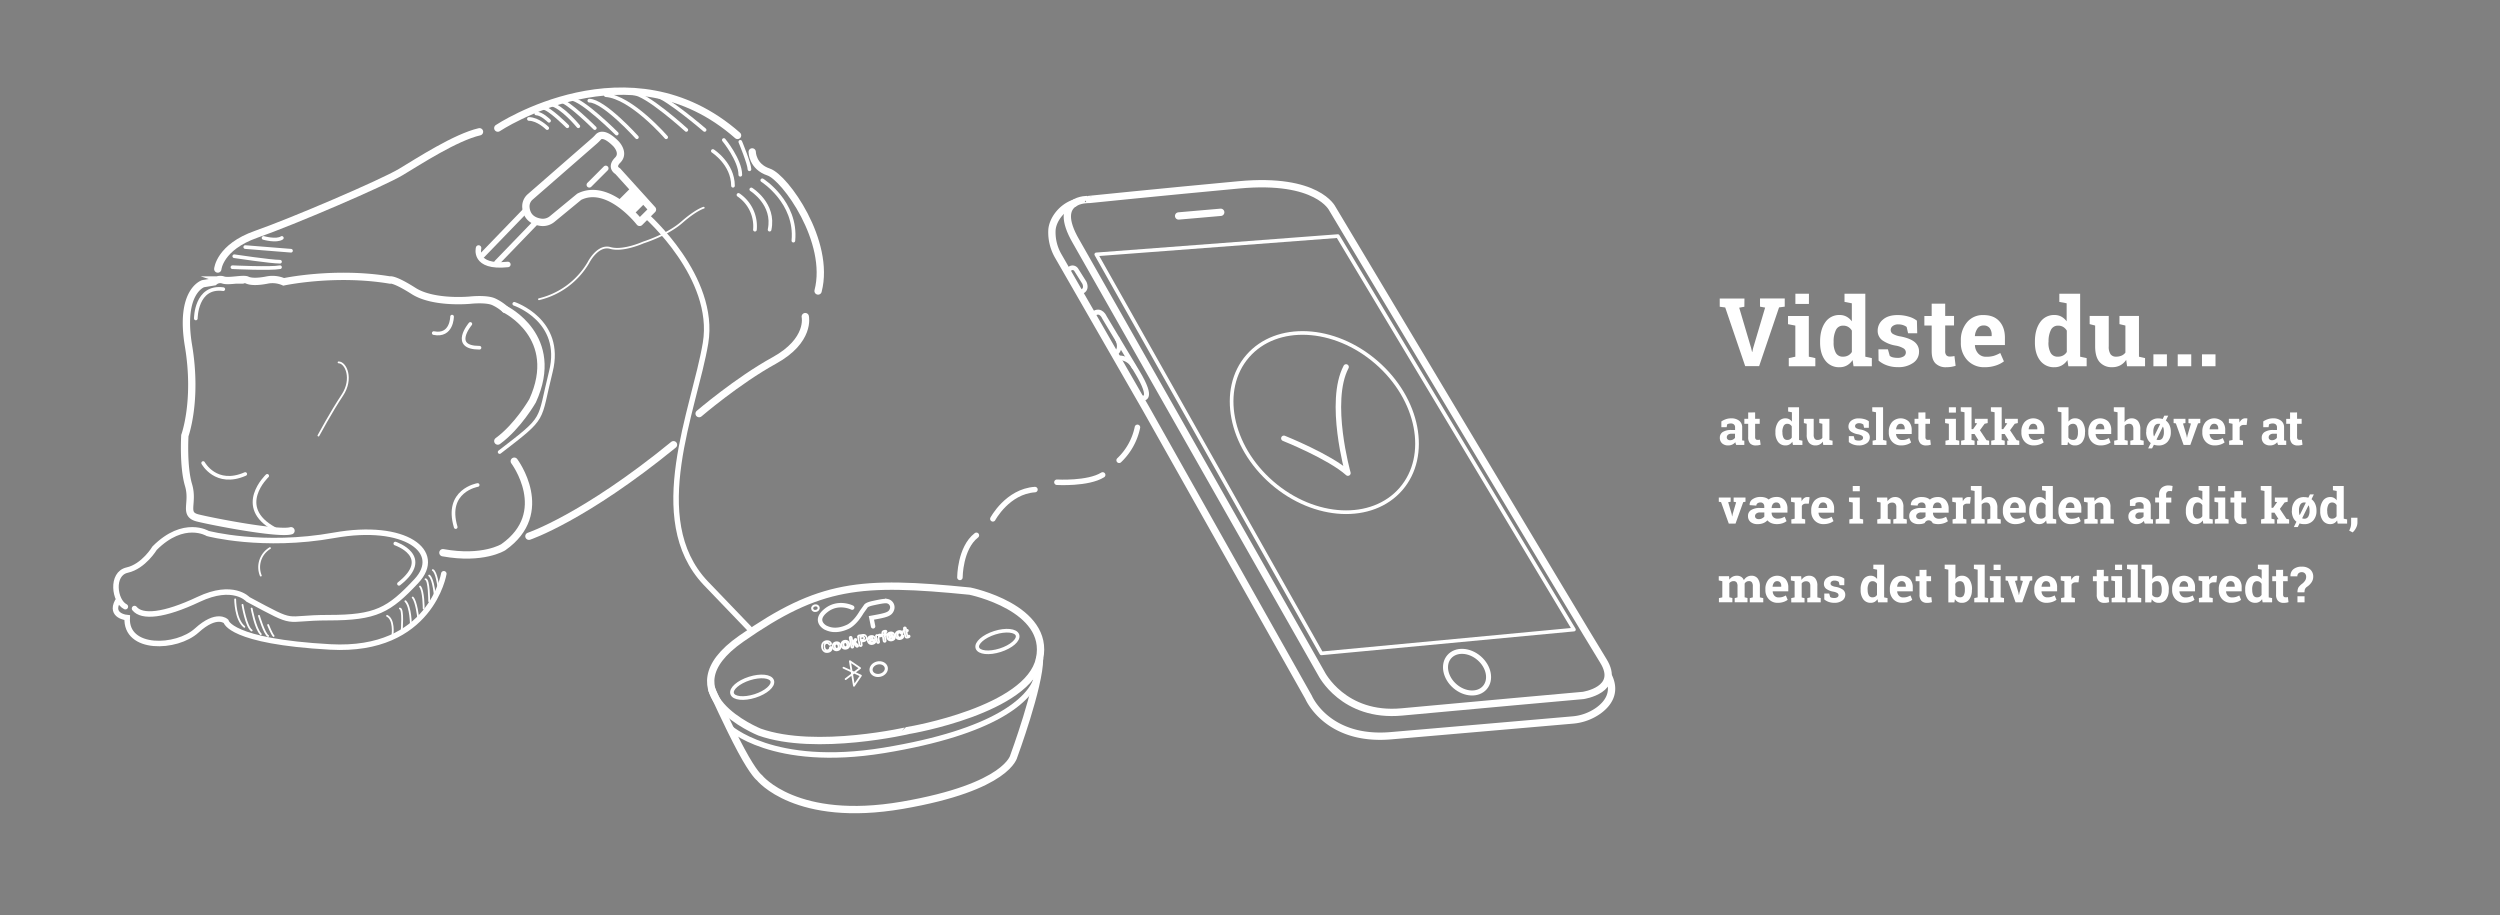 <svg xmlns="http://www.w3.org/2000/svg" viewBox="0 0 1366 500">
  <rect x="0" y="0" width="1366" height="500" fill="#808080" stroke="none"/>
  <title>inforgrafik</title>
  <g id="steg">
    <path d="M276,169a24.75,24.75,0,0,0-6-4c-4-2-13-1-13-1s-20,2-31-5-13-6-13-6c-30-5-58,1-58,1a15.22,15.22,0,0,0-9-1c-5,1-9,1-11,0s-10,1-13,0a5,5,0,0,0-5,1l-6,1s-13,4-8,34-2,49-2,49-1,17,2,27-3,16,5,18,44,9,51,7" fill="none" stroke="#fff" stroke-linecap="round" stroke-miterlimit="10" stroke-width="4"/>
    <path d="M276,169s31,15,15,50c0,0-8,14-19,22" fill="none" stroke="#fff" stroke-linecap="round" stroke-miterlimit="10" stroke-width="4"/>
    <path d="M281,252s21,28-6,47c0,0-11,7-33,3" fill="none" stroke="#fff" stroke-linecap="round" stroke-miterlimit="10" stroke-width="4"/>
    <path d="M119,147s1-12,21-19,69-28,79-34,30-19,43-22" fill="none" stroke="#fff" stroke-linecap="round" stroke-miterlimit="10" stroke-width="4"/>
    <path d="M272,70s72-48,131,4" fill="none" stroke="#fff" stroke-linecap="round" stroke-miterlimit="10" stroke-width="4"/>
    <path d="M411,83s0,8,9,11,34,38,27,65" fill="none" stroke="#fff" stroke-linecap="round" stroke-miterlimit="10" stroke-width="4"/>
    <path d="M289,293s30-10,79-50" fill="none" stroke="#fff" stroke-linecap="round" stroke-miterlimit="10" stroke-width="4"/>
    <path d="M440,173s3,13-17,24-41,29-41,29" fill="none" stroke="#fff" stroke-linecap="round" stroke-miterlimit="10" stroke-width="4"/>
    <path d="M281,166s27,9,20,37-2,24-28,44" fill="none" stroke="#fff" stroke-linecap="round" stroke-miterlimit="10" stroke-width="2"/>
    <path d="M257,177s-11,13,5,13" fill="none" stroke="#fff" stroke-linecap="round" stroke-miterlimit="10" stroke-width="2"/>
    <path d="M247,173s0,11-10,9" fill="none" stroke="#fff" stroke-linecap="round" stroke-miterlimit="10" stroke-width="2"/>
    <path d="M107,174s0-18,15-16" fill="none" stroke="#fff" stroke-linecap="round" stroke-miterlimit="10" stroke-width="2"/>
    <path d="M146,260s-18,17,4,29" fill="none" stroke="#fff" stroke-linecap="round" stroke-miterlimit="10" stroke-width="2"/>
    <path d="M111,253s7,13,23,6" fill="none" stroke="#fff" stroke-linecap="round" stroke-miterlimit="10" stroke-width="2"/>
    <path d="M261,265s-18,3-12,23" fill="none" stroke="#fff" stroke-linecap="round" stroke-miterlimit="10" stroke-width="2"/>
    <path d="M127,146s21,1,26,0" fill="none" stroke="#fff" stroke-linecap="round" stroke-miterlimit="10" stroke-width="2"/>
    <path d="M128,140s20,3,25,3" fill="none" stroke="#fff" stroke-linecap="round" stroke-miterlimit="10" stroke-width="2"/>
    <line x1="134" y1="135" x2="159" y2="137" fill="none" stroke="#fff" stroke-linecap="round" stroke-miterlimit="10" stroke-width="2"/>
    <path d="M144,130s7,2,10,0" fill="none" stroke="#fff" stroke-linecap="round" stroke-miterlimit="10" stroke-width="2"/>
    <path d="M73.5,332.5c4,5,16,4,35-5s27,0,27,0c28,15,18,10,44,10s33-4,48-20-6-32-45-25-69-1-69-1-13-8-29,8c0,0-6,10-15,12s-7,17-1,20" fill="none" stroke="#fff" stroke-linecap="round" stroke-miterlimit="10" stroke-width="3"/>
    <path d="M242.5,313.5s-7,43-62,40-57-14-57-14-5-5-16,5-39,11-38-7c0,0-9.61-.83-5.3-8.91" fill="none" stroke="#fff" stroke-linecap="round" stroke-miterlimit="10" stroke-width="3"/>
    <path d="M128.5,327.5s0,11,5,15" fill="none" stroke="#fff" stroke-linecap="round" stroke-miterlimit="10"/>
    <path d="M132.5,330.5s2,12,5,14" fill="none" stroke="#fff" stroke-linecap="round" stroke-miterlimit="10"/>
    <path d="M137.5,332.5s2,11,5,14" fill="none" stroke="#fff" stroke-linecap="round" stroke-miterlimit="10"/>
    <path d="M141.5,336.5s3,10,5,11" fill="none" stroke="#fff" stroke-linecap="round" stroke-miterlimit="10"/>
    <path d="M146.5,341.5s2,5,3,6" fill="none" stroke="#fff" stroke-linecap="round" stroke-miterlimit="10"/>
    <path d="M214.5,346.5s1-8-3-10" fill="none" stroke="#fff" stroke-linecap="round" stroke-miterlimit="10"/>
    <path d="M219.5,344.5s1-12-1-12" fill="none" stroke="#fff" stroke-linecap="round" stroke-miterlimit="10"/>
    <path d="M224.5,341.5s0-10-3-13" fill="none" stroke="#fff" stroke-linecap="round" stroke-miterlimit="10"/>
    <path d="M228.5,337.5s-1-9-3-11" fill="none" stroke="#fff" stroke-linecap="round" stroke-miterlimit="10"/>
    <path d="M231.5,332.5s0-10-2-12" fill="none" stroke="#fff" stroke-linecap="round" stroke-miterlimit="10"/>
    <path d="M234.5,328.5s0-12-2-12" fill="none" stroke="#fff" stroke-linecap="round" stroke-miterlimit="10"/>
    <path d="M237.5,324.5c-1-9-3-10-3-10" fill="none" stroke="#fff" stroke-linecap="round" stroke-miterlimit="10"/>
    <path d="M239.5,320.5s-1-8-3-9" fill="none" stroke="#fff" stroke-linecap="round" stroke-miterlimit="10"/>
    <path d="M142.5,314.5a12.16,12.16,0,0,1,5-15" fill="none" stroke="#fff" stroke-linecap="round" stroke-miterlimit="10"/>
    <path d="M294.5,163.5a42.8,42.8,0,0,0,27-20s5-10,12-8,18-3,18-3,13-4,21-11,12-8,12-8" fill="none" stroke="#fff" stroke-linecap="round" stroke-miterlimit="10"/>
    <path d="M389.5,82.5s11,7,11,19" fill="none" stroke="#fff" stroke-linecap="round" stroke-miterlimit="10" stroke-width="2"/>
    <path d="M395.5,76.5s9,11,9,19" fill="none" stroke="#fff" stroke-linecap="round" stroke-miterlimit="10" stroke-width="2"/>
    <path d="M404.5,77.5s5,12,5,15" fill="none" stroke="#fff" stroke-linecap="round" stroke-miterlimit="10" stroke-width="2"/>
    <path d="M403.5,106.5a20.71,20.71,0,0,1,9,19" fill="none" stroke="#fff" stroke-linecap="round" stroke-miterlimit="10" stroke-width="2"/>
    <path d="M410.5,103.5s13,8,10,22" fill="none" stroke="#fff" stroke-linecap="round" stroke-miterlimit="10" stroke-width="2"/>
    <path d="M416.5,98.5s19,12,17,33" fill="none" stroke="#fff" stroke-linecap="round" stroke-miterlimit="10" stroke-width="2"/>
    <path d="M299,70s-5-5-10-5" fill="none" stroke="#fff" stroke-linecap="round" stroke-miterlimit="10" stroke-width="2"/>
    <path d="M300,66s-4-4-7-4" fill="none" stroke="#fff" stroke-linecap="round" stroke-miterlimit="10" stroke-width="2"/>
    <path d="M310,69s-10-10-13-10" fill="none" stroke="#fff" stroke-linecap="round" stroke-miterlimit="10" stroke-width="2"/>
    <path d="M316,69s-9-11-15-12" fill="none" stroke="#fff" stroke-linecap="round" stroke-miterlimit="10" stroke-width="2"/>
    <path d="M325,70s-15-15-19-15" fill="none" stroke="#fff" stroke-linecap="round" stroke-miterlimit="10" stroke-width="2"/>
    <path d="M337,73s-19-19-25-19" fill="none" stroke="#fff" stroke-linecap="round" stroke-miterlimit="10" stroke-width="2"/>
    <path d="M348,75s-18-20-26-20" fill="none" stroke="#fff" stroke-linecap="round" stroke-miterlimit="10" stroke-width="2"/>
    <path d="M364,75s-19-22-33-23" fill="none" stroke="#fff" stroke-linecap="round" stroke-miterlimit="10" stroke-width="2"/>
    <path d="M375,71s-22-20-29-20" fill="none" stroke="#fff" stroke-linecap="round" stroke-miterlimit="10" stroke-width="2"/>
    <path d="M385,71s-21-18-27-19" fill="none" stroke="#fff" stroke-linecap="round" stroke-miterlimit="10" stroke-width="2"/>
    <path d="M216,297s21,7,2,22" fill="none" stroke="#fff" stroke-linecap="round" stroke-miterlimit="10" stroke-width="2"/>
    <path d="M174,238s7-13,13-22,2-18-2-18" fill="none" stroke="#fff" stroke-linecap="round" stroke-miterlimit="10"/>
  </g>
  <g id="cp">
    <path d="M289.7,107.58l35.37-30.84a22.37,22.37,0,0,0,1.87-1.9c.94-1,3.56-2.34,9.56,3.66,0,0,5,5,1,9s0,6,0,6l19,21-7,7s-17-22-33-14l-14.77,12.16a8,8,0,0,1-6.11,1.8c-3.37-.45-7.78-2.2-8.27-8.23A6.83,6.83,0,0,1,289.7,107.58Z" fill="none" stroke="#fff" stroke-linecap="round" stroke-linejoin="round" stroke-width="4"/>
    <line x1="322" y1="101" x2="331" y2="92" fill="none" stroke="#fff" stroke-linecap="round" stroke-linejoin="round" stroke-width="3"/>
    <line x1="287.11" y1="115.06" x2="263.5" y2="139.5" fill="none" stroke="#fff" stroke-linecap="round" stroke-linejoin="round" stroke-width="3"/>
    <line x1="292.73" y1="121.52" x2="271.5" y2="143.5" fill="none" stroke="#fff" stroke-linecap="round" stroke-linejoin="round" stroke-width="3"/>
    <path d="M261.5,135.5s-3,11,16,9" fill="none" stroke="#fff" stroke-linecap="round" stroke-linejoin="round" stroke-width="3"/>
    <polygon points="338.94 110.48 346.22 103.2 352.05 109.23 344.98 116.31 338.94 110.48" fill="#fff" stroke="#fff" stroke-linecap="round" stroke-linejoin="round" stroke-width="3"/>
    <path d="M353.19,117.92S391.5,151.5,385.5,187.5s-33,96,0,131l24,25" fill="none" stroke="#fff" stroke-linecap="round" stroke-linejoin="round" stroke-width="3"/>
    <path d="M415,400s-52.65-21.24-10-51c43-30,65-32,125-26,0,0,44,9,38,37s-71,39-71,39S446,411,415,400Z" fill="none" stroke="#fff" stroke-linecap="round" stroke-miterlimit="10" stroke-width="4"/>
    <path d="M568,360c0,15-14,53-14,53s-3,17-61,27-78-15-78-15-3-2-10-15-16-33-16-33" fill="none" stroke="#fff" stroke-linecap="round" stroke-miterlimit="10" stroke-width="4"/>
    <path d="M398.13,397.12S422,420,483,410s79.76-27.89,83.5-39.5" fill="none" stroke="#fff" stroke-linecap="round" stroke-miterlimit="10" stroke-width="3"/>
    <ellipse cx="411" cy="375.5" rx="11.5" ry="5" transform="translate(-94.59 142.48) rotate(-17.67)" fill="none" stroke="#fff" stroke-linecap="round" stroke-miterlimit="10" stroke-width="2"/>
    <ellipse cx="545" cy="350.5" rx="11.5" ry="5" transform="translate(-80.68 181.98) rotate(-17.67)" fill="none" stroke="#fff" stroke-linecap="round" stroke-miterlimit="10" stroke-width="2"/>
    <ellipse cx="480.11" cy="365.62" rx="4.22" ry="3.43" transform="translate(-70.19 117.94) rotate(-13.06)" fill="none" stroke="#fff" stroke-linecap="round" stroke-miterlimit="10" stroke-width="1.7"/>
    <polyline points="462.06 371.06 469.93 365.07 464.39 361.29 466.61 374.71 470.39 369.17 460.88 364.85" fill="none" stroke="#fff" stroke-linecap="round" stroke-linejoin="round"/>
    <g>
      <path d="M465.63,332s-7.6-3.88-14.39,1.63-.64,9.16.08,9.41,4.83,2.72,11.87-.54c0,0,3.72-1.46,7.57-8l.1-.15,2.25-3.15s.29-.86,3.88-1.64,6.63-1.4,7.88-1.07a3.42,3.42,0,0,1,2.42,4.7c-1,2.55-3.28,3-11.16,4.42l.93,4.61" fill="none" stroke="#fff" stroke-linecap="round" stroke-miterlimit="10" stroke-width="2.43"/>
      <ellipse cx="445.56" cy="332.28" rx="1.77" ry="1.52" transform="translate(-56.69 94.21) rotate(-11.35)" fill="none" stroke="#fff" stroke-linecap="round" stroke-miterlimit="10" stroke-width="1.13"/>
    </g>
    <g>
      <path d="M454.41,353.89a1.61,1.61,0,0,1,0,.61,2.2,2.2,0,0,1-.31.69,2.11,2.11,0,0,1-.64.62,2.57,2.57,0,0,1-1,.37,2.94,2.94,0,0,1-.82.06,2.11,2.11,0,0,1-1.34-.52,2.42,2.42,0,0,1-.49-.52,2.64,2.64,0,0,1-.36-.66,3.72,3.72,0,0,1-.22-.78,3.52,3.52,0,0,1,0-1.25,2.67,2.67,0,0,1,.4-1,2.52,2.52,0,0,1,.76-.73,2.94,2.94,0,0,1,2.29-.34,2.32,2.32,0,0,1,.94.53,1.34,1.34,0,0,1,.42.71.49.49,0,0,1-.08.37.41.41,0,0,1-.3.21.48.48,0,0,1-.35,0,1.35,1.35,0,0,1-.31-.32,1.73,1.73,0,0,0-.64-.53,1.33,1.33,0,0,0-.78-.08,1.36,1.36,0,0,0-1,.74,2.4,2.4,0,0,0-.15,1.59,3,3,0,0,0,.38,1.06,1.41,1.41,0,0,0,.64.56,1.44,1.44,0,0,0,.83.08,1.37,1.37,0,0,0,1.17-1.21,1.64,1.64,0,0,1,.12-.39.41.41,0,0,1,.32-.2.47.47,0,0,1,.38.08A.48.48,0,0,1,454.41,353.89Z" stroke="#fff"/>
      <path d="M459.24,352.77a2.43,2.43,0,0,1,0,.89,1.91,1.91,0,0,1-.3.75,1.94,1.94,0,0,1-.58.56,2.39,2.39,0,0,1-.84.3,2.22,2.22,0,0,1-.89,0,1.78,1.78,0,0,1-.73-.32,2.11,2.11,0,0,1-.55-.6,2.61,2.61,0,0,1-.3-.84,2.73,2.73,0,0,1,0-.9,2.07,2.07,0,0,1,.3-.75,2,2,0,0,1,.59-.55,2.42,2.42,0,0,1,.83-.31,2.66,2.66,0,0,1,.89,0,2,2,0,0,1,.74.32,2,2,0,0,1,.55.61A2.38,2.38,0,0,1,459.24,352.77Zm-1.05.18a1.67,1.67,0,0,0-.46-.95.93.93,0,0,0-.82-.22,1,1,0,0,0-.52.26,1,1,0,0,0-.27.53,1.89,1.89,0,0,0,0,.75,1.93,1.93,0,0,0,.25.7,1.07,1.07,0,0,0,.44.41,1,1,0,0,0,.58.06.93.93,0,0,0,.7-.49A1.62,1.62,0,0,0,458.19,353Z" stroke="#fff"/>
      <path d="M464,351.92a2.43,2.43,0,0,1,0,.89,1.91,1.91,0,0,1-.3.75,1.86,1.86,0,0,1-.59.56,2.27,2.27,0,0,1-.83.3,2.22,2.22,0,0,1-.89,0,1.82,1.82,0,0,1-.74-.32,1.94,1.94,0,0,1-.54-.6,2.61,2.61,0,0,1-.3-.84,2.48,2.48,0,0,1,0-.9,1.88,1.88,0,0,1,.88-1.3,2.58,2.58,0,0,1,1.73-.3,1.81,1.81,0,0,1,1.28.92A2.21,2.21,0,0,1,464,351.92Zm-1.05.18a1.61,1.61,0,0,0-.46-.94,1,1,0,0,0-1.34,0,1,1,0,0,0-.28.53,2.11,2.11,0,0,0,0,.75,1.76,1.76,0,0,0,.25.7,1.07,1.07,0,0,0,.44.41,1,1,0,0,0,.58.06.91.91,0,0,0,.69-.49A1.61,1.61,0,0,0,463,352.1Z" stroke="#fff"/>
      <path d="M467.74,353l-1.2-1.36-.47.64.15.83a.67.67,0,0,1-.08.5.53.53,0,0,1-.34.23.49.49,0,0,1-.41-.1.74.74,0,0,1-.22-.45l-.8-4.47a.91.91,0,0,1,0-.56.45.45,0,0,1,.35-.25.48.48,0,0,1,.41.09.7.7,0,0,1,.23.47l.46,2.54,1-1.45a2.61,2.61,0,0,1,.28-.37.44.44,0,0,1,.26-.14.47.47,0,0,1,.35.07.42.42,0,0,1,.19.29c0,.15-.08.39-.32.69l-.47.61,1.38,1.5a3.31,3.31,0,0,1,.23.26.48.48,0,0,1,.08.18.56.56,0,0,1-.06.41.46.46,0,0,1-.34.21.36.36,0,0,1-.31-.05A1.79,1.79,0,0,1,467.74,353Z" stroke="#fff"/>
      <path d="M471.58,350.4l-1.05.19.28,1.59a.75.75,0,0,1-.06.55.55.55,0,0,1-.38.25.55.55,0,0,1-.45-.1.79.79,0,0,1-.25-.48l-.77-4.35a.69.69,0,0,1,.08-.57.8.8,0,0,1,.52-.26L471,347a4,4,0,0,1,1-.08,1.43,1.43,0,0,1,.65.21,1.38,1.38,0,0,1,.48.48,2,2,0,0,1,.27.71,1.65,1.65,0,0,1-.3,1.4A2.41,2.41,0,0,1,471.58,350.4Zm-.74-2.53-.77.13.31,1.73.77-.14a2.25,2.25,0,0,0,.65-.21.71.71,0,0,0,.37-.35,1,1,0,0,0-.28-1.09A1.45,1.45,0,0,0,470.84,347.87Z" stroke="#fff"/>
      <path d="M477.27,349.81l-2,.37a1.35,1.35,0,0,0,.26.61,1,1,0,0,0,.44.34,1.09,1.09,0,0,0,.54.05,1.69,1.69,0,0,0,.34-.11,1.2,1.2,0,0,0,.27-.19,1.88,1.88,0,0,0,.24-.25l.26-.35a.36.36,0,0,1,.22-.11.38.38,0,0,1,.28,0,.31.31,0,0,1,.14.23.69.69,0,0,1,0,.36,1.24,1.24,0,0,1-.27.42,1.91,1.91,0,0,1-.51.39,2.68,2.68,0,0,1-.77.26,2.11,2.11,0,0,1-1.67-.3,2.22,2.22,0,0,1-.84-1.46,2.68,2.68,0,0,1,0-.89,2.1,2.1,0,0,1,.28-.76,1.91,1.91,0,0,1,.58-.55,2.22,2.22,0,0,1,.83-.3,2,2,0,0,1,1.11.07,1.76,1.76,0,0,1,.78.55,1.81,1.81,0,0,1,.36.8c.05.26,0,.45-.13.55A1.39,1.39,0,0,1,477.27,349.81Zm-2.16-.23,1.91-.34a1.31,1.31,0,0,0-.44-.75.87.87,0,0,0-.71-.15.89.89,0,0,0-.6.39A1.37,1.37,0,0,0,475.11,349.58Z" stroke="#fff"/>
      <path d="M480.13,349.68l.16.87a.74.74,0,0,1-.07.51.54.54,0,0,1-.35.23.51.51,0,0,1-.4-.1.65.65,0,0,1-.23-.45l-.53-2.92c-.08-.47.05-.74.39-.8a.41.41,0,0,1,.4.1.9.9,0,0,1,.22.46,2,2,0,0,1,.3-.55.78.78,0,0,1,.5-.26,1.29,1.29,0,0,1,.67.05.49.49,0,0,1,.39.38.41.41,0,0,1-.08.34.42.42,0,0,1-.26.18l-.29,0a1.15,1.15,0,0,0-.41,0,.57.57,0,0,0-.35.19.77.77,0,0,0-.16.4,2.28,2.28,0,0,0,0,.59C480,349.09,480.07,349.36,480.13,349.68Z" stroke="#fff"/>
      <path d="M482,346.6l.25,0-.06-.32a2,2,0,0,1,0-.8.76.76,0,0,1,.34-.5,2,2,0,0,1,.8-.28c.61-.11.94,0,1,.29a.35.35,0,0,1-.06.26.33.33,0,0,1-.2.15h-.22l-.26,0q-.29.06-.33.24a1,1,0,0,0,0,.49l0,.25.25-.05c.4-.07.63,0,.67.26s0,.29-.1.35a1,1,0,0,1-.43.15l-.26.05.5,2.78a.72.72,0,0,1-.07.5.52.52,0,0,1-.75.13.65.65,0,0,1-.23-.45l-.5-2.78-.29.06a.58.58,0,0,1-.38-.05.35.35,0,0,1-.17-.25C481.47,346.82,481.62,346.66,482,346.6Z" stroke="#fff"/>
      <path d="M487.92,347.91l-2.05.37a1.36,1.36,0,0,0,.25.6,1,1,0,0,0,.45.35,1.09,1.09,0,0,0,.54,0,1.42,1.42,0,0,0,.33-.11,1.26,1.26,0,0,0,.28-.19,1.34,1.34,0,0,0,.23-.25l.27-.35a.36.36,0,0,1,.22-.11.38.38,0,0,1,.28,0,.34.34,0,0,1,.14.23.71.71,0,0,1-.05.36,1.24,1.24,0,0,1-.27.42,2.14,2.14,0,0,1-.51.39,2.68,2.68,0,0,1-.77.26,2.11,2.11,0,0,1-1.67-.3,2.14,2.14,0,0,1-.84-1.46,2.68,2.68,0,0,1,0-.89,2.1,2.1,0,0,1,.28-.76,1.91,1.91,0,0,1,.58-.55,2.22,2.22,0,0,1,.83-.3,2,2,0,0,1,1.1.07,1.66,1.66,0,0,1,.78.55,1.72,1.72,0,0,1,.37.8.53.53,0,0,1-.13.55A1.44,1.44,0,0,1,487.92,347.91Zm-2.16-.23,1.9-.34a1.3,1.3,0,0,0-.43-.75.87.87,0,0,0-.71-.15.89.89,0,0,0-.6.39A1.37,1.37,0,0,0,485.76,347.68Z" stroke="#fff"/>
      <path d="M493.54,347.51a1,1,0,0,1,0,.44,1.54,1.54,0,0,1-.29.48,1.85,1.85,0,0,1-.54.44,3,3,0,0,1-.81.27,2.05,2.05,0,0,1-1.62-.3,2.12,2.12,0,0,1-.81-1.42,2.62,2.62,0,0,1,0-1.19,1.82,1.82,0,0,1,.59-.89,2.33,2.33,0,0,1,2.48-.29,1.56,1.56,0,0,1,.44.34.85.85,0,0,1,.19.38.42.42,0,0,1-.08.34.51.51,0,0,1-.32.19.3.3,0,0,1-.23,0,1,1,0,0,1-.23-.18,1.72,1.72,0,0,0-.48-.37,1,1,0,0,0-1.25.45,1.6,1.6,0,0,0-.1,1,1.8,1.8,0,0,0,.17.54,1.39,1.39,0,0,0,.28.38,1.06,1.06,0,0,0,.39.21,1.08,1.08,0,0,0,.44,0,1,1,0,0,0,.52-.24,1.4,1.4,0,0,0,.32-.52,1,1,0,0,1,.15-.31.43.43,0,0,1,.26-.15.41.41,0,0,1,.34.09A.45.45,0,0,1,493.54,347.51Z" stroke="#fff"/>
      <path d="M494,344.46l.11,0-.11-.64c0-.16-.05-.3-.06-.4a.74.74,0,0,1,0-.26.48.48,0,0,1,.15-.2.5.5,0,0,1,.63,0,.39.39,0,0,1,.18.22,1.92,1.92,0,0,1,.1.4l.13.72.39-.07a.52.52,0,0,1,.36,0,.36.36,0,0,1,.16.25.3.3,0,0,1-.11.33,1.1,1.1,0,0,1-.47.17l-.19,0,.34,1.93a2.5,2.5,0,0,0,.09.37.35.35,0,0,0,.13.2.3.3,0,0,0,.26,0l.24-.08a1.16,1.16,0,0,1,.24-.07.29.29,0,0,1,.25.06.34.34,0,0,1,.15.23.43.43,0,0,1-.21.44,2.11,2.11,0,0,1-.77.28,1.49,1.49,0,0,1-.78,0,.73.73,0,0,1-.41-.4,3,3,0,0,1-.22-.76l-.36-2-.14,0a.5.5,0,0,1-.37-.05.36.36,0,0,1-.16-.25.33.33,0,0,1,.07-.29A.51.51,0,0,1,494,344.46Z" stroke="#fff"/>
    </g>
  </g>
  <g id="telefon">
    <path d="M588,132,722,368s12,24,44,21,99-9,99-9,21-3,11-19S728,114,728,114s-8-17-51-13-82,8-82,8S574,108,588,132Z" fill="none" stroke="#fff" stroke-linecap="round" stroke-linejoin="round" stroke-width="4"/>
    <path d="M879.15,370.13c3.8,8.56-.71,14.48-5.78,18.15a28.26,28.26,0,0,1-14.21,5.14c-16.29,1.42-69.74,6.06-99.16,8.58-35,3-45-21-45-21L626,223l-47.7-83a25.86,25.86,0,0,1-3.52-14.2c.3-5.41,5-12.35,12.22-14.81" fill="none" stroke="#fff" stroke-linecap="round" stroke-linejoin="round" stroke-width="4"/>
    <line x1="644" y1="118" x2="667" y2="116" fill="none" stroke="#fff" stroke-linecap="round" stroke-linejoin="round" stroke-width="4"/>
    <ellipse cx="801.62" cy="367.34" rx="10.11" ry="12.87" transform="translate(-0.98 732.53) rotate(-49.09)" stroke-width="2.74" stroke="#fff" stroke-linecap="round" stroke-linejoin="round" fill="none"/>
    <path d="M624.5,217.5s6,1-3-14l-18-30s-2-5-6-2" fill="none" stroke="#fff" stroke-linecap="round" stroke-linejoin="round" stroke-width="2.74"/>
    <path d="M608.65,193.65s4.94-1.77,1.9-8.46" fill="none" stroke="#fff" stroke-linecap="round" stroke-linejoin="round" stroke-width="2.5"/>
    <path d="M611.5,195.5a9,9,0,0,1,8,5" fill="none" stroke="#fff" stroke-linecap="round" stroke-linejoin="round" stroke-width="2.5"/>
    <path d="M590.5,159.5c4-1,2-5,2-5l-4.4-7a2.42,2.42,0,0,0-2.42-1.17c-.93.16-1.88.85-2,3" fill="none" stroke="#fff" stroke-linecap="round" stroke-linejoin="round" stroke-width="2.5"/>
    <polygon points="599 139 731 129 860 344 722 357 599 139" fill="none" stroke="#fff" stroke-linecap="round" stroke-linejoin="round" stroke-width="2"/>
    <ellipse cx="723.64" cy="230.95" rx="43.52" ry="55.41" transform="translate(75.18 626.54) rotate(-49.09)" stroke-width="2" stroke="#fff" stroke-linecap="round" stroke-linejoin="round" fill="none"/>
    <path d="M701.5,239.5s25,10,35,19c0,0-11-39-1-58" fill="none" stroke="#fff" stroke-linecap="round" stroke-linejoin="round" stroke-width="3"/>
  </g>
  <g id="streger">
    <path d="M524.5,315.5s0-16,9-23" fill="none" stroke="#fff" stroke-linecap="round" stroke-linejoin="round" stroke-width="3"/>
    <path d="M542.5,283.5s8-15,23-16" fill="none" stroke="#fff" stroke-linecap="round" stroke-linejoin="round" stroke-width="3"/>
    <path d="M577.5,263.5s17,1,25-4" fill="none" stroke="#fff" stroke-linecap="round" stroke-linejoin="round" stroke-width="3"/>
    <path d="M611.5,251.5a34.38,34.38,0,0,0,10-18" fill="none" stroke="#fff" stroke-linecap="round" stroke-linejoin="round" stroke-width="3"/>
    <g>
      <path d="M953.12,167.61l-2.82.51,6.55,22.16.46,2h.15l.43-2,6.58-22.21-2.8-.51v-4.47h13.51v4.47l-3.1.4-10.89,32.1h-7.62L942.66,168l-3-.4v-4.47h13.51Z" fill="#fff"/>
      <path d="M977.39,195.66l3.58-.76v-17l-4-.77v-4.46h11.37V194.9l3.56.76v4.45H977.39Zm11-29.6H981V160.5h7.41Z" fill="#fff"/>
      <path d="M1012.25,196.76a9,9,0,0,1-3.06,2.89,8.09,8.09,0,0,1-4,1,9.3,9.3,0,0,1-7.89-3.71q-2.81-3.7-2.8-9.8v-.53q0-6.49,2.82-10.49a9.14,9.14,0,0,1,7.92-4,7.59,7.59,0,0,1,3.7.9,9,9,0,0,1,2.9,2.55v-9.85l-4-.76V160.5h11.37v34.4l3.56.76v4.45h-10Zm-10.36-9.63a11.23,11.23,0,0,0,1.21,5.68,4.21,4.21,0,0,0,3.95,2.07,5.7,5.7,0,0,0,2.81-.66,5.27,5.27,0,0,0,2-1.91V180.66a5.8,5.8,0,0,0-1.94-2,5.26,5.26,0,0,0-2.78-.72,4.16,4.16,0,0,0-4,2.41,13.76,13.76,0,0,0-1.25,6.3Z" fill="#fff"/>
      <path d="M1047.57,182.08h-5l-.78-3.43a6.67,6.67,0,0,0-1.92-1,7.66,7.66,0,0,0-2.55-.41,4.92,4.92,0,0,0-3.1.88,2.65,2.65,0,0,0-1.14,2.19,2.49,2.49,0,0,0,1.09,2.07,11.62,11.62,0,0,0,4.37,1.46c3.4.68,5.92,1.67,7.56,3a6.56,6.56,0,0,1,2.46,5.42,7.2,7.2,0,0,1-3.18,6,13.79,13.79,0,0,1-8.39,2.35,17.52,17.52,0,0,1-5.83-.93,14.72,14.72,0,0,1-4.71-2.65l-.08-6.17h5.18l1,3.58a4.3,4.3,0,0,0,1.8.83,10.94,10.94,0,0,0,2.39.26,6.07,6.07,0,0,0,3.44-.81,2.54,2.54,0,0,0,1.18-2.21,2.61,2.61,0,0,0-1.19-2.11,12.33,12.33,0,0,0-4.4-1.57,17.66,17.66,0,0,1-7.32-2.93,6.38,6.38,0,0,1-2.48-5.3,7.67,7.67,0,0,1,2.85-5.95q2.84-2.51,8.1-2.5a21,21,0,0,1,6,.86,12.74,12.74,0,0,1,4.48,2.21Z" fill="#fff"/>
      <path d="M1062.85,165.91v6.73h4.83v5.2h-4.83v14a3.25,3.25,0,0,0,.66,2.29,2.4,2.4,0,0,0,1.78.68,10.67,10.67,0,0,0,2.62-.28l.63,5.36a18.93,18.93,0,0,1-2.46.57,16.72,16.72,0,0,1-2.64.19,7.87,7.87,0,0,1-5.9-2.11c-1.38-1.4-2.07-3.63-2.07-6.67v-14h-4v-5.2h4v-6.73Z" fill="#fff"/>
      <path d="M1084.46,200.64a12.36,12.36,0,0,1-9.49-3.81,13.61,13.61,0,0,1-3.56-9.67v-1a15,15,0,0,1,3.37-10.08,11.15,11.15,0,0,1,9-3.93c3.71,0,6.59,1.11,8.63,3.35s3.08,5.25,3.08,9.06v4H1079.1l0,.15a7.18,7.18,0,0,0,1.82,4.47,5.64,5.64,0,0,0,4.38,1.75,14.34,14.34,0,0,0,4.09-.49,18.71,18.71,0,0,0,3.55-1.56l2,4.57a14.91,14.91,0,0,1-4.41,2.26A18.71,18.71,0,0,1,1084.46,200.64Zm-.66-22.8a3.89,3.89,0,0,0-3.25,1.57,8.29,8.29,0,0,0-1.47,4.14l.08.13h9.09V183a5.93,5.93,0,0,0-1.11-3.77A4,4,0,0,0,1083.8,177.84Z" fill="#fff"/>
      <path d="M1129.63,196.76a9,9,0,0,1-3.06,2.89,8.07,8.07,0,0,1-4,1,9.3,9.3,0,0,1-7.89-3.71q-2.81-3.7-2.8-9.8v-.53q0-6.49,2.82-10.49a9.16,9.16,0,0,1,7.92-4,7.63,7.63,0,0,1,3.71.9,9,9,0,0,1,2.89,2.55v-9.85l-4-.76V160.5h11.37v34.4l3.56.76v4.45h-10Zm-10.36-9.63a11.23,11.23,0,0,0,1.21,5.68,4.21,4.21,0,0,0,4,2.07,5.76,5.76,0,0,0,2.82-.66,5.32,5.32,0,0,0,2-1.91V180.66a5.8,5.8,0,0,0-1.94-2,5.26,5.26,0,0,0-2.78-.72,4.17,4.17,0,0,0-4,2.41,13.76,13.76,0,0,0-1.25,6.3Z" fill="#fff"/>
      <path d="M1161.75,196.63a9.14,9.14,0,0,1-3.26,3,9.29,9.29,0,0,1-4.43,1,8.63,8.63,0,0,1-6.81-2.78q-2.46-2.78-2.46-8.64V177.87l-3-.77v-4.46h10.43v16.63a7.16,7.16,0,0,0,1,4.3,3.53,3.53,0,0,0,3,1.31,7.38,7.38,0,0,0,3-.57,5.26,5.26,0,0,0,2.1-1.64v-14.8l-3.25-.77v-4.46h10.66V194.9l3.33.76v4.45h-9.83Z" fill="#fff"/>
      <path d="M1184,200.11h-7.38v-6.5H1184Z" fill="#fff"/>
      <path d="M1197.3,200.11h-7.39v-6.5h7.39Z" fill="#fff"/>
      <path d="M1210.55,200.11h-7.39v-6.5h7.39Z" fill="#fff"/>
      <path d="M948.66,243.11a6.46,6.46,0,0,1-.28-.73,5.23,5.23,0,0,1-.18-.76,5.43,5.43,0,0,1-1.67,1.28,5,5,0,0,1-2.25.48,4.72,4.72,0,0,1-3.33-1.14,4,4,0,0,1-1.23-3.1,3.54,3.54,0,0,1,1.61-3.1,8.38,8.38,0,0,1,4.72-1.09h2v-1.4a2.09,2.09,0,0,0-.59-1.6,2.48,2.48,0,0,0-1.75-.56,4.28,4.28,0,0,0-1.18.15,3.08,3.08,0,0,0-.83.36l-.25,1.53h-2.9v-3.16a10.51,10.51,0,0,1,2.42-1.2,8.67,8.67,0,0,1,3-.49,6.74,6.74,0,0,1,4.3,1.3,4.43,4.43,0,0,1,1.66,3.7v6.51a4.68,4.68,0,0,0,0,.55l1.17.16v2.31Zm-3.34-2.57a3.39,3.39,0,0,0,1.59-.38,3,3,0,0,0,1.1-.94V237h-2a2.64,2.64,0,0,0-1.86.58,1.79,1.79,0,0,0-.63,1.37,1.4,1.4,0,0,0,.47,1.14A1.9,1.9,0,0,0,945.32,240.54Z" fill="#fff"/>
      <path d="M959,225.35v3.49h2.51v2.71H959v7.26a1.69,1.69,0,0,0,.35,1.19,1.24,1.24,0,0,0,.92.35q.39,0,.69,0c.2,0,.42-.06.67-.11L962,243a10.27,10.27,0,0,1-1.28.3,9.75,9.75,0,0,1-1.37.09,4.11,4.11,0,0,1-3.07-1.09,4.82,4.82,0,0,1-1.07-3.47v-7.27h-2.1v-2.71h2.1v-3.49Z" fill="#fff"/>
      <path d="M979.32,241.37a4.59,4.59,0,0,1-1.58,1.5,4.26,4.26,0,0,1-2.09.51,4.85,4.85,0,0,1-4.1-1.92,8.22,8.22,0,0,1-1.46-5.09v-.28a9.19,9.19,0,0,1,1.47-5.44,4.74,4.74,0,0,1,4.11-2.07,4,4,0,0,1,1.93.47,4.68,4.68,0,0,1,1.5,1.32v-5.11l-2.06-.4v-2.32H983v17.87l1.84.39v2.31h-5.18Zm-5.38-5a5.85,5.85,0,0,0,.63,2.95,2.2,2.2,0,0,0,2,1.07,3,3,0,0,0,1.46-.34,2.69,2.69,0,0,0,1-1V233a2.87,2.87,0,0,0-1-1.06,2.71,2.71,0,0,0-1.44-.38,2.17,2.17,0,0,0-2.06,1.25,7.18,7.18,0,0,0-.65,3.27Z" fill="#fff"/>
      <path d="M996,241.3a4.77,4.77,0,0,1-1.69,1.54,4.82,4.82,0,0,1-2.3.54,4.5,4.5,0,0,1-3.54-1.44,6.65,6.65,0,0,1-1.28-4.49v-5.89l-1.56-.4v-2.32H991v8.64a3.75,3.75,0,0,0,.52,2.23,1.82,1.82,0,0,0,1.55.68,4,4,0,0,0,1.58-.29,2.88,2.88,0,0,0,1.09-.85v-7.69l-1.69-.4v-2.32h5.54v11.57l1.72.39v2.31h-5.1Z" fill="#fff"/>
      <path d="M1021.13,233.75h-2.59l-.4-1.78a3.49,3.49,0,0,0-1-.53,4,4,0,0,0-1.32-.21,2.59,2.59,0,0,0-1.61.45,1.4,1.4,0,0,0-.6,1.14,1.3,1.3,0,0,0,.57,1.08,6,6,0,0,0,2.27.76,9.25,9.25,0,0,1,3.93,1.55,3.41,3.41,0,0,1,1.28,2.81,3.78,3.78,0,0,1-1.66,3.15,7.17,7.17,0,0,1-4.36,1.21,9.15,9.15,0,0,1-3-.48,7.94,7.94,0,0,1-2.45-1.37l0-3.21h2.69l.53,1.86a2.22,2.22,0,0,0,.94.43,5.48,5.48,0,0,0,1.24.14,3.14,3.14,0,0,0,1.78-.42,1.34,1.34,0,0,0,.61-1.15,1.35,1.35,0,0,0-.61-1.1,6.45,6.45,0,0,0-2.29-.81,9.19,9.19,0,0,1-3.8-1.53,3.27,3.27,0,0,1-1.28-2.74,4,4,0,0,1,1.47-3.1,6.22,6.22,0,0,1,4.21-1.29,11.08,11.08,0,0,1,3.14.44,6.75,6.75,0,0,1,2.33,1.15Z" fill="#fff"/>
      <path d="M1023,224.86v-2.32h5.91v17.87l1.86.39v2.31h-7.57V240.8l1.86-.39V225.26Z" fill="#fff"/>
      <path d="M1038.82,243.38a6.42,6.42,0,0,1-4.93-2,7.1,7.1,0,0,1-1.85-5v-.52a7.84,7.84,0,0,1,1.75-5.24,6.52,6.52,0,0,1,9.17-.3,6.72,6.72,0,0,1,1.6,4.71v2.09H1036l0,.08a3.7,3.7,0,0,0,1,2.32,2.9,2.9,0,0,0,2.27.91,7.09,7.09,0,0,0,2.12-.26,9.49,9.49,0,0,0,1.85-.81l1,2.38a7.78,7.78,0,0,1-2.29,1.17A9.61,9.61,0,0,1,1038.82,243.38Zm-.34-11.83a2,2,0,0,0-1.69.81,4.23,4.23,0,0,0-.76,2.15l0,.07h4.72v-.34a3.11,3.11,0,0,0-.58-2A2.05,2.05,0,0,0,1038.48,231.55Z" fill="#fff"/>
      <path d="M1052.06,225.35v3.49h2.5v2.71h-2.5v7.26a1.69,1.69,0,0,0,.34,1.19,1.25,1.25,0,0,0,.92.35c.27,0,.5,0,.7,0s.41-.06.66-.11L1055,243a10.27,10.27,0,0,1-1.28.3,9.75,9.75,0,0,1-1.37.09,4.07,4.07,0,0,1-3.06-1.09,4.78,4.78,0,0,1-1.08-3.47v-7.27h-2.1v-2.71h2.1v-3.49Z" fill="#fff"/>
      <path d="M1063,240.8l1.86-.39v-8.85l-2.06-.4v-2.32h5.91v11.57l1.84.39v2.31H1063Zm5.71-15.37h-3.85v-2.89h3.85Z" fill="#fff"/>
      <path d="M1071.36,224.86v-2.32h5.89v11.92h.86l2.21-3.13-1.25-.17v-2.32h7v2.32l-1.68.39-2.57,3.53,3.59,5.42,1.47.3v2.31h-6.59V240.8l.79-.13-2.19-3.53h-1.65v3.27l1.66.39v2.31h-7.35V240.8l1.86-.39V225.26Z" fill="#fff"/>
      <path d="M1087.82,224.86v-2.32h5.9v11.92h.85l2.22-3.13-1.25-.17v-2.32h7v2.32l-1.69.39-2.57,3.53,3.6,5.42,1.46.3v2.31h-6.59V240.8l.79-.13-2.18-3.53h-1.65v3.27l1.66.39v2.31H1088V240.8l1.86-.39V225.26Z" fill="#fff"/>
      <path d="M1111.27,243.38a6.43,6.43,0,0,1-4.94-2,7.09,7.09,0,0,1-1.84-5v-.52a7.79,7.79,0,0,1,1.75-5.24,6.51,6.51,0,0,1,9.16-.3A6.67,6.67,0,0,1,1117,235v2.09h-8.52l0,.08a3.69,3.69,0,0,0,.94,2.32,2.93,2.93,0,0,0,2.27.91,7.16,7.16,0,0,0,2.13-.26,9.69,9.69,0,0,0,1.84-.81l1,2.38a7.84,7.84,0,0,1-2.28,1.17A9.66,9.66,0,0,1,1111.27,243.38Zm-.35-11.83a2,2,0,0,0-1.69.81,4.33,4.33,0,0,0-.76,2.15l0,.07h4.72v-.34a3.11,3.11,0,0,0-.57-2A2.07,2.07,0,0,0,1110.92,231.55Z" fill="#fff"/>
      <path d="M1139.23,236.37a8.32,8.32,0,0,1-1.43,5.1,4.8,4.8,0,0,1-4.11,1.91,4.14,4.14,0,0,1-3.73-2l-.28,1.76h-3.32V225.26l-2-.4v-2.32h5.88v7.82a4.32,4.32,0,0,1,1.48-1.32,4.1,4.1,0,0,1,2-.46,4.72,4.72,0,0,1,4.14,2,9.41,9.41,0,0,1,1.43,5.46Zm-3.84-.28a7.42,7.42,0,0,0-.61-3.3,2.16,2.16,0,0,0-2.09-1.22,2.88,2.88,0,0,0-1.52.38,2.58,2.58,0,0,0-1,1.07v6a2.36,2.36,0,0,0,1,1,3.15,3.15,0,0,0,1.53.34,2.2,2.2,0,0,0,2.09-1,6.14,6.14,0,0,0,.59-3Z" fill="#fff"/>
      <path d="M1147.84,243.38a6.43,6.43,0,0,1-4.94-2,7.09,7.09,0,0,1-1.84-5v-.52a7.79,7.79,0,0,1,1.75-5.24,6.51,6.51,0,0,1,9.16-.3,6.67,6.67,0,0,1,1.6,4.71v2.09h-8.52l0,.08a3.69,3.69,0,0,0,.94,2.32,2.93,2.93,0,0,0,2.27.91,7.16,7.16,0,0,0,2.13-.26,9.69,9.69,0,0,0,1.84-.81l1,2.38a7.71,7.71,0,0,1-2.28,1.17A9.66,9.66,0,0,1,1147.84,243.38Zm-.35-11.83a2,2,0,0,0-1.69.81,4.33,4.33,0,0,0-.76,2.15l0,.07h4.72v-.34a3.11,3.11,0,0,0-.57-2A2.07,2.07,0,0,0,1147.49,231.55Z" fill="#fff"/>
      <path d="M1155.18,240.8l1.86-.39V225.26l-2.06-.4v-2.32h5.89v8.12a4.81,4.81,0,0,1,1.65-1.53,4.29,4.29,0,0,1,2.16-.55,4.39,4.39,0,0,1,3.52,1.48,7,7,0,0,1,1.27,4.58v5.77l1.84.39v2.31H1164V240.8l1.66-.39v-5.79a3.7,3.7,0,0,0-.59-2.36,2.15,2.15,0,0,0-1.74-.69,3.25,3.25,0,0,0-1.41.29,3,3,0,0,0-1,.82v7.73l1.67.39v2.31h-7.36Z" fill="#fff"/>
      <path d="M1172.73,235.84a7.62,7.62,0,0,1,1.78-5.22,6.22,6.22,0,0,1,4.94-2,7.24,7.24,0,0,1,1.15.09,8.12,8.12,0,0,1,1.09.23l.88-1.81h2.14l-1.29,2.65a6.22,6.22,0,0,1,2,2.54,8.55,8.55,0,0,1,.72,3.56v.28a7.62,7.62,0,0,1-1.79,5.24,6.22,6.22,0,0,1-4.92,2,8.28,8.28,0,0,1-1.34-.1,7.52,7.52,0,0,1-1.2-.3l-1,2h-2.14l1.43-2.92a6,6,0,0,1-1.89-2.48,8.84,8.84,0,0,1-.64-3.45Zm3.85.28a9.14,9.14,0,0,0,.08,1.33,4.06,4.06,0,0,0,.27,1h.07l3.33-6.8a3,3,0,0,0-.43-.09,2.28,2.28,0,0,0-.45,0,2.34,2.34,0,0,0-2.19,1.2,6.15,6.15,0,0,0-.68,3.09Zm5.77-.28a8.12,8.12,0,0,0-.13-1.52,4.19,4.19,0,0,0-.39-1.18h-.07l-3.46,7.05a2.14,2.14,0,0,0,.54.18,3.16,3.16,0,0,0,.64.06,2.34,2.34,0,0,0,2.18-1.18,6.23,6.23,0,0,0,.69-3.13Z" fill="#fff"/>
      <path d="M1194.14,231.16l-1.35.25,1.89,6.38.25,1.35h.08l.27-1.35,1.86-6.36-1.37-.27v-2.32h6.47v2.32l-1.24.2-4.2,11.75h-3.68l-4.22-11.75-1.24-.2v-2.32h6.48Z" fill="#fff"/>
      <path d="M1210.13,243.38a6.4,6.4,0,0,1-4.93-2,7.05,7.05,0,0,1-1.85-5v-.52a7.79,7.79,0,0,1,1.75-5.24,6.52,6.52,0,0,1,9.17-.3,6.71,6.71,0,0,1,1.59,4.71v2.09h-8.52l0,.08a3.69,3.69,0,0,0,.94,2.32,2.94,2.94,0,0,0,2.28.91,7.13,7.13,0,0,0,2.12-.26,9.69,9.69,0,0,0,1.84-.81l1,2.38a7.71,7.71,0,0,1-2.28,1.17A9.66,9.66,0,0,1,1210.13,243.38Zm-.35-11.83a2,2,0,0,0-1.68.81,4.24,4.24,0,0,0-.77,2.15l0,.07h4.72v-.34a3.11,3.11,0,0,0-.57-2A2.07,2.07,0,0,0,1209.78,231.55Z" fill="#fff"/>
      <path d="M1218,240.8l1.85-.39v-8.85l-2-.4v-2.32h5.63l.17,2.09a4.51,4.51,0,0,1,1.3-1.73,2.87,2.87,0,0,1,1.83-.62,5,5,0,0,1,.64,0,3.26,3.26,0,0,1,.56.11l-.41,3.5-1.58,0a2.69,2.69,0,0,0-1.4.32,2.13,2.13,0,0,0-.84.94v6.94l1.84.39v2.31H1218Z" fill="#fff"/>
      <path d="M1244.75,243.11a6.46,6.46,0,0,1-.28-.73,5.23,5.23,0,0,1-.18-.76,5.43,5.43,0,0,1-1.67,1.28,5.09,5.09,0,0,1-2.25.48,4.71,4.71,0,0,1-3.33-1.14,4,4,0,0,1-1.23-3.1,3.51,3.51,0,0,1,1.61-3.1,8.38,8.38,0,0,1,4.72-1.09h2v-1.4a2.13,2.13,0,0,0-.59-1.6,2.5,2.5,0,0,0-1.76-.56,4.15,4.15,0,0,0-1.17.15,3.08,3.08,0,0,0-.83.36l-.25,1.53h-2.9v-3.16a10.31,10.31,0,0,1,2.42-1.2,8.65,8.65,0,0,1,3-.49,6.75,6.75,0,0,1,4.31,1.3,4.43,4.43,0,0,1,1.65,3.7v5.89c0,.22,0,.43,0,.62a3.21,3.21,0,0,0,0,.55l1.17.16v2.31Zm-3.34-2.57a3.32,3.32,0,0,0,1.58-.38,3,3,0,0,0,1.11-.94V237h-2a2.64,2.64,0,0,0-1.86.58,1.8,1.8,0,0,0-.64,1.37,1.43,1.43,0,0,0,.47,1.14A1.93,1.93,0,0,0,1241.41,240.54Z" fill="#fff"/>
      <path d="M1255.12,225.35v3.49h2.51v2.71h-2.51v7.26a1.74,1.74,0,0,0,.34,1.19,1.26,1.26,0,0,0,.93.35q.39,0,.69,0c.2,0,.42-.06.67-.11l.33,2.78a10.7,10.7,0,0,1-1.28.3,9.75,9.75,0,0,1-1.37.09,4.11,4.11,0,0,1-3.07-1.09,4.78,4.78,0,0,1-1.07-3.47v-7.27h-2.1v-2.71h2.1v-3.49Z" fill="#fff"/>
      <path d="M945.63,274.16l-1.35.25,1.89,6.38.25,1.35h.08l.27-1.35,1.86-6.36-1.37-.27v-2.32h6.48v2.32l-1.24.2-4.21,11.75h-3.68l-4.22-11.75-1.24-.2v-2.32h6.48Z" fill="#fff"/>
      <path d="M970.91,286.38a7.94,7.94,0,0,1-3-.53,5.76,5.76,0,0,1-2.21-1.54,6,6,0,0,1-2.13,1.49,7.87,7.87,0,0,1-3.17.58,5.77,5.77,0,0,1-3.91-1.19,4.07,4.07,0,0,1-1.38-3.26,3.67,3.67,0,0,1,1.68-3.23,8.65,8.65,0,0,1,4.88-1.14H964v-.77a2.35,2.35,0,0,0-.54-1.64,1.94,1.94,0,0,0-1.52-.6,2.58,2.58,0,0,0-1.67.49,1.54,1.54,0,0,0-.61,1.23L956,276l0-.08a3.53,3.53,0,0,1,1.6-3.14,7.33,7.33,0,0,1,4.47-1.24,7.94,7.94,0,0,1,2.46.36,5.22,5.22,0,0,1,1.88,1.05,5.57,5.57,0,0,1,1.88-1.05,7.48,7.48,0,0,1,2.38-.36,5.66,5.66,0,0,1,4.39,1.74,6.73,6.73,0,0,1,1.6,4.72v2.08H968l0,.08a3.53,3.53,0,0,0,.87,2.35,3.18,3.18,0,0,0,2.45.88,6.86,6.86,0,0,0,2-.26,12.45,12.45,0,0,0,1.85-.81l1,2.43A7.64,7.64,0,0,1,974,285.9,9.56,9.56,0,0,1,970.91,286.38Zm-9.79-2.71a3.59,3.59,0,0,0,1.59-.4,4,4,0,0,0,1.32-1V280h-2.36a3.1,3.1,0,0,0-2,.58,1.76,1.76,0,0,0-.72,1.41,1.49,1.49,0,0,0,.55,1.23A2.46,2.46,0,0,0,961.12,283.67Zm9.49-9.12a2.21,2.21,0,0,0-1.87.81,4,4,0,0,0-.71,2.19l0,.07h4.78v-.37a3.12,3.12,0,0,0-.57-2A1.93,1.93,0,0,0,970.61,274.55Z" fill="#fff"/>
      <path d="M978.77,283.8l1.85-.39v-8.85l-2-.4v-2.32h5.63l.17,2.09a4.51,4.51,0,0,1,1.3-1.73,2.87,2.87,0,0,1,1.83-.62c.2,0,.41,0,.64,0a4.44,4.44,0,0,1,.56.12l-.41,3.5-1.58,0a2.59,2.59,0,0,0-1.4.33,2.05,2.05,0,0,0-.84.93v6.94l1.84.39v2.31h-7.54Z" fill="#fff"/>
      <path d="M996.42,286.38a6.42,6.42,0,0,1-4.93-2,7.09,7.09,0,0,1-1.84-5v-.52a7.83,7.83,0,0,1,1.74-5.24,6.52,6.52,0,0,1,9.17-.3,6.67,6.67,0,0,1,1.6,4.71v2.09h-8.52l0,.08a3.69,3.69,0,0,0,.94,2.32,2.92,2.92,0,0,0,2.27.91,7.2,7.2,0,0,0,2.13-.26,9.69,9.69,0,0,0,1.84-.81l1,2.38a7.78,7.78,0,0,1-2.29,1.17A9.61,9.61,0,0,1,996.42,286.38Zm-.34-11.83a2,2,0,0,0-1.69.81,4.23,4.23,0,0,0-.76,2.15l0,.07h4.72v-.34a3,3,0,0,0-.58-2A2.05,2.05,0,0,0,996.08,274.55Z" fill="#fff"/>
      <path d="M1010.48,283.8l1.86-.39v-8.85l-2.06-.4v-2.32h5.91v11.57l1.84.39v2.31h-7.55Zm5.71-15.37h-3.85v-2.89h3.85Z" fill="#fff"/>
      <path d="M1025.71,283.8l1.84-.39v-8.85l-2-.4v-2.32h5.63l.17,2.05a5.16,5.16,0,0,1,1.75-1.7,4.51,4.51,0,0,1,2.34-.61,4.27,4.27,0,0,1,3.37,1.36,6.25,6.25,0,0,1,1.21,4.26v6.21l1.85.39v2.31h-7.36V283.8l1.65-.39v-6.2a2.88,2.88,0,0,0-.58-2,2.33,2.33,0,0,0-1.75-.6,3,3,0,0,0-1.37.31,2.79,2.79,0,0,0-1,.88v7.65l1.56.39v2.31h-7.25Z" fill="#fff"/>
      <path d="M1059,286.38a8,8,0,0,1-3-.53,2.31,2.31,0,0,0-4.34-.05,7.84,7.84,0,0,1-3.17.58,5.79,5.79,0,0,1-3.91-1.19,4.1,4.1,0,0,1-1.37-3.26,3.68,3.68,0,0,1,1.67-3.23,8.67,8.67,0,0,1,4.88-1.14h2.38v-.77a2.3,2.3,0,0,0-.54-1.64,1.92,1.92,0,0,0-1.51-.6,2.61,2.61,0,0,0-1.68.49,1.53,1.53,0,0,0-.6,1.23l-3.73-.23,0-.08a3.55,3.55,0,0,1,1.6-3.14,7.37,7.37,0,0,1,4.48-1.24,7.92,7.92,0,0,1,2.45.36,5.26,5.26,0,0,1,1.89,1.05,5.53,5.53,0,0,1,1.87-1.05,7.48,7.48,0,0,1,2.38-.36,5.64,5.64,0,0,1,4.39,1.74,6.68,6.68,0,0,1,1.6,4.72v2.08h-8.57l0,.08a3.53,3.53,0,0,0,.87,2.35,3.2,3.2,0,0,0,2.46.88,7,7,0,0,0,2-.26,12.39,12.39,0,0,0,1.84-.81l1,2.43a7.84,7.84,0,0,1-2.23,1.11A9.46,9.46,0,0,1,1059,286.38Zm-9.8-2.71a3.67,3.67,0,0,0,1.6-.4,4.09,4.09,0,0,0,1.31-1V280h-2.35a3.12,3.12,0,0,0-2,.58A1.78,1.78,0,0,0,1047,282a1.52,1.52,0,0,0,.54,1.23A2.48,2.48,0,0,0,1049.21,283.67Zm9.49-9.12a2.22,2.22,0,0,0-1.87.81,4,4,0,0,0-.71,2.19l0,.07h4.77v-.37a3.18,3.18,0,0,0-.56-2A2,2,0,0,0,1058.7,274.55Z" fill="#fff"/>
      <path d="M1066.87,283.8l1.84-.39v-8.85l-2-.4v-2.32h5.63l.17,2.09a4.4,4.4,0,0,1,1.29-1.73,2.91,2.91,0,0,1,1.83-.62c.2,0,.42,0,.64,0a4.08,4.08,0,0,1,.56.12l-.41,3.5-1.58,0a2.62,2.62,0,0,0-1.4.33,2.11,2.11,0,0,0-.84.93v6.94l1.85.39v2.31h-7.54Z" fill="#fff"/>
      <path d="M1077.07,283.8l1.86-.39V268.26l-2.06-.4v-2.32h5.89v8.12a4.81,4.81,0,0,1,1.65-1.53,4.29,4.29,0,0,1,2.16-.55,4.39,4.39,0,0,1,3.52,1.48,6.92,6.92,0,0,1,1.27,4.58v5.77l1.85.39v2.31h-7.36V283.8l1.66-.39v-5.79a3.7,3.7,0,0,0-.59-2.36,2.15,2.15,0,0,0-1.74-.69,3.25,3.25,0,0,0-1.41.29,3,3,0,0,0-1,.82v7.73l1.67.39v2.31h-7.36Z" fill="#fff"/>
      <path d="M1101.14,286.38a6.42,6.42,0,0,1-4.93-2,7.09,7.09,0,0,1-1.84-5v-.52a7.83,7.83,0,0,1,1.74-5.24,6.52,6.52,0,0,1,9.17-.3,6.72,6.72,0,0,1,1.6,4.71v2.09h-8.52l0,.08a3.7,3.7,0,0,0,1,2.32,2.9,2.9,0,0,0,2.27.91,7.09,7.09,0,0,0,2.12-.26,9.49,9.49,0,0,0,1.85-.81l1,2.38a7.78,7.78,0,0,1-2.29,1.17A9.61,9.61,0,0,1,1101.14,286.38Zm-.34-11.83a2,2,0,0,0-1.69.81,4.23,4.23,0,0,0-.76,2.15l0,.07h4.72v-.34a3,3,0,0,0-.58-2A2.05,2.05,0,0,0,1100.8,274.55Z" fill="#fff"/>
      <path d="M1118,284.37a4.71,4.71,0,0,1-1.59,1.5,4.23,4.23,0,0,1-2.09.51,4.83,4.83,0,0,1-4.09-1.92,8.16,8.16,0,0,1-1.46-5.09v-.28a9.26,9.26,0,0,1,1.46-5.44,4.76,4.76,0,0,1,4.12-2.07,4,4,0,0,1,1.92.47,4.68,4.68,0,0,1,1.5,1.32v-5.11l-2-.4v-2.32h5.9v17.87l1.85.39v2.31h-5.18Zm-5.38-5a6,6,0,0,0,.62,2.95,2.21,2.21,0,0,0,2,1.07,3,3,0,0,0,1.47-.34,2.74,2.74,0,0,0,1-1V276a2.87,2.87,0,0,0-1-1.06,2.69,2.69,0,0,0-1.44-.38,2.17,2.17,0,0,0-2.06,1.25,7.18,7.18,0,0,0-.64,3.27Z" fill="#fff"/>
      <path d="M1131.5,286.38a6.42,6.42,0,0,1-4.93-2,7.09,7.09,0,0,1-1.84-5v-.52a7.83,7.83,0,0,1,1.74-5.24,6.52,6.52,0,0,1,9.17-.3,6.67,6.67,0,0,1,1.6,4.71v2.09h-8.52l0,.08a3.69,3.69,0,0,0,.94,2.32,2.92,2.92,0,0,0,2.27.91,7.2,7.2,0,0,0,2.13-.26,9.69,9.69,0,0,0,1.84-.81l1,2.38a7.78,7.78,0,0,1-2.29,1.17A9.61,9.61,0,0,1,1131.5,286.38Zm-.34-11.83a2,2,0,0,0-1.69.81,4.23,4.23,0,0,0-.76,2.15l0,.07h4.72v-.34a3,3,0,0,0-.58-2A2.05,2.05,0,0,0,1131.16,274.55Z" fill="#fff"/>
      <path d="M1138.85,283.8l1.84-.39v-8.85l-2-.4v-2.32h5.63l.17,2.05a5.16,5.16,0,0,1,1.75-1.7,4.51,4.51,0,0,1,2.34-.61,4.27,4.27,0,0,1,3.37,1.36,6.25,6.25,0,0,1,1.21,4.26v6.21l1.85.39v2.31h-7.36V283.8l1.65-.39v-6.2a2.88,2.88,0,0,0-.58-2,2.33,2.33,0,0,0-1.75-.6,3,3,0,0,0-1.37.31,2.79,2.79,0,0,0-1,.88v7.65l1.56.39v2.31h-7.25Z" fill="#fff"/>
      <path d="M1171.9,286.11a6.46,6.46,0,0,1-.28-.73,5.56,5.56,0,0,1-.18-.76,5.43,5.43,0,0,1-1.67,1.28,5.09,5.09,0,0,1-2.25.48,4.71,4.71,0,0,1-3.33-1.14,4,4,0,0,1-1.23-3.1,3.51,3.51,0,0,1,1.61-3.1,8.38,8.38,0,0,1,4.72-1.09h2v-1.4a2.09,2.09,0,0,0-.59-1.59,2.45,2.45,0,0,0-1.76-.57,4.15,4.15,0,0,0-1.17.15,3.08,3.08,0,0,0-.83.36l-.25,1.53h-2.9v-3.16a10.31,10.31,0,0,1,2.42-1.2,8.65,8.65,0,0,1,3-.49,6.75,6.75,0,0,1,4.31,1.3,4.43,4.43,0,0,1,1.65,3.7v5.89c0,.22,0,.43,0,.62a3.21,3.21,0,0,0,.05.55l1.17.16v2.31Zm-3.34-2.57a3.32,3.32,0,0,0,1.58-.38,3,3,0,0,0,1.11-.94V280h-2a2.64,2.64,0,0,0-1.86.58,1.8,1.8,0,0,0-.64,1.37,1.43,1.43,0,0,0,.47,1.14A1.93,1.93,0,0,0,1168.56,283.54Z" fill="#fff"/>
      <path d="M1177.86,283.8l1.85-.39v-8.86h-2.12v-2.71h2.12v-1.58a4.85,4.85,0,0,1,1.39-3.7,5.49,5.49,0,0,1,3.89-1.3,6.71,6.71,0,0,1,1,.08c.34.05.71.11,1.12.2l-.33,2.86-.61-.09a4.81,4.81,0,0,0-.7,0,1.81,1.81,0,0,0-1.41.52,2,2,0,0,0-.49,1.47v1.58h2.84v2.71h-2.84v8.86l1.86.39v2.31h-7.56Z" fill="#fff"/>
      <path d="M1203.59,284.37a4.71,4.71,0,0,1-1.59,1.5,4.23,4.23,0,0,1-2.09.51,4.83,4.83,0,0,1-4.09-1.92,8.22,8.22,0,0,1-1.46-5.09v-.28a9.19,9.19,0,0,1,1.47-5.44,4.73,4.73,0,0,1,4.11-2.07,4,4,0,0,1,1.92.47,4.71,4.71,0,0,1,1.51,1.32v-5.11l-2.06-.4v-2.32h5.91v17.87l1.84.39v2.31h-5.18Zm-5.38-5a5.85,5.85,0,0,0,.63,2.95,2.19,2.19,0,0,0,2.05,1.07,3,3,0,0,0,1.46-.34,2.84,2.84,0,0,0,1-1V276a3,3,0,0,0-1-1.06,2.72,2.72,0,0,0-1.45-.38,2.16,2.16,0,0,0-2.05,1.25,7.18,7.18,0,0,0-.65,3.27Z" fill="#fff"/>
      <path d="M1210.17,283.8l1.86-.39v-8.85l-2.06-.4v-2.32h5.91v11.57l1.84.39v2.31h-7.55Zm5.71-15.37H1212v-2.89h3.85Z" fill="#fff"/>
      <path d="M1224.67,268.35v3.49h2.51v2.71h-2.51v7.26A1.74,1.74,0,0,0,1225,283a1.26,1.26,0,0,0,.93.35q.39,0,.69,0a6.47,6.47,0,0,0,.66-.11l.33,2.78a10.13,10.13,0,0,1-1.27.3,9.89,9.89,0,0,1-1.38.09,4.09,4.09,0,0,1-3.06-1.09,4.78,4.78,0,0,1-1.08-3.47v-7.27h-2.09v-2.71h2.09v-3.49Z" fill="#fff"/>
      <path d="M1235.27,267.86v-2.32h5.89v11.92h.86l2.21-3.13-1.25-.17v-2.32h7v2.32l-1.69.39-2.57,3.53,3.6,5.42,1.46.3v2.31h-6.59V283.8l.79-.13-2.19-3.53h-1.65v3.27l1.66.39v2.31h-7.35V283.8l1.86-.39V268.26Z" fill="#fff"/>
      <path d="M1252.32,278.84a7.62,7.62,0,0,1,1.78-5.22,6.22,6.22,0,0,1,4.94-2,7.15,7.15,0,0,1,1.15.09,8.12,8.12,0,0,1,1.09.23l.88-1.81h2.14l-1.29,2.65a6.14,6.14,0,0,1,2,2.54,8.55,8.55,0,0,1,.72,3.56v.28a7.62,7.62,0,0,1-1.79,5.24,6.22,6.22,0,0,1-4.92,2,8.28,8.28,0,0,1-1.34-.1,7.14,7.14,0,0,1-1.19-.3l-1,2h-2.14l1.43-2.92a6,6,0,0,1-1.89-2.48,8.87,8.87,0,0,1-.64-3.45Zm3.85.28a9.14,9.14,0,0,0,.08,1.33,3.94,3.94,0,0,0,.27,1h.07l3.33-6.8a3,3,0,0,0-.43-.09,2.28,2.28,0,0,0-.45,0,2.34,2.34,0,0,0-2.19,1.2,6.12,6.12,0,0,0-.68,3.09Zm5.77-.28a8.12,8.12,0,0,0-.13-1.52,4.55,4.55,0,0,0-.38-1.18h-.08l-3.46,7.05a2.14,2.14,0,0,0,.54.18,3.16,3.16,0,0,0,.64.06,2.34,2.34,0,0,0,2.18-1.18,6.23,6.23,0,0,0,.69-3.13Z" fill="#fff"/>
      <path d="M1277,284.37a4.71,4.71,0,0,1-1.59,1.5,4.23,4.23,0,0,1-2.09.51,4.86,4.86,0,0,1-4.1-1.92,8.22,8.22,0,0,1-1.45-5.09v-.28a9.19,9.19,0,0,1,1.46-5.44,4.75,4.75,0,0,1,4.11-2.07,4,4,0,0,1,1.93.47,4.68,4.68,0,0,1,1.5,1.32v-5.11l-2.06-.4v-2.32h5.91v17.87l1.85.39v2.31h-5.18Zm-5.38-5a6,6,0,0,0,.62,2.95,2.2,2.2,0,0,0,2,1.07,3,3,0,0,0,1.47-.34,2.74,2.74,0,0,0,1-1V276a2.87,2.87,0,0,0-1-1.06,2.71,2.71,0,0,0-1.44-.38,2.17,2.17,0,0,0-2.06,1.25,7.18,7.18,0,0,0-.64,3.27Z" fill="#fff"/>
      <path d="M1288.1,285.59a6.41,6.41,0,0,1-.76,2.85,8.33,8.33,0,0,1-1.85,2.47l-1.9-1a9.28,9.28,0,0,0,.79-1.91,8.21,8.21,0,0,0,.27-2.19V282.9h3.46Z" fill="#fff"/>
      <path d="M939.13,317.16v-2.32h5.63l.16,1.89a4.67,4.67,0,0,1,1.72-1.59,5,5,0,0,1,2.39-.56,4.35,4.35,0,0,1,2.35.61,3.67,3.67,0,0,1,1.47,1.83,4.85,4.85,0,0,1,1.72-1.79,4.53,4.53,0,0,1,2.47-.65,4.11,4.11,0,0,1,3.33,1.46,6.75,6.75,0,0,1,1.22,4.43v5.94l1.86.39v2.31h-7.37V326.8l1.66-.39v-6a3.61,3.61,0,0,0-.52-2.25,1.92,1.92,0,0,0-1.57-.64,2.62,2.62,0,0,0-2.38,1.37c0,.17,0,.31,0,.43s0,.24,0,.36v6.68l1.56.39v2.31h-7V326.8l1.55-.39v-6a3.65,3.65,0,0,0-.52-2.24,2,2,0,0,0-1.59-.65,2.93,2.93,0,0,0-1.36.3,2.7,2.7,0,0,0-1,.84v7.7l1.66.39v2.31h-7.35V326.8l1.85-.39v-8.85Z" fill="#fff"/>
      <path d="M971.39,329.38a6.4,6.4,0,0,1-4.93-2,7.1,7.1,0,0,1-1.85-5v-.52a7.79,7.79,0,0,1,1.75-5.24,6.52,6.52,0,0,1,9.17-.3,6.71,6.71,0,0,1,1.59,4.71v2.09h-8.51l0,.08a3.69,3.69,0,0,0,.94,2.32,2.94,2.94,0,0,0,2.28.91,7.09,7.09,0,0,0,2.12-.26,9.43,9.43,0,0,0,1.84-.81l1,2.38a7.91,7.91,0,0,1-2.29,1.17A9.66,9.66,0,0,1,971.39,329.38ZM971,317.55a2,2,0,0,0-1.68.81,4.24,4.24,0,0,0-.77,2.15l0,.07h4.72v-.34a3.11,3.11,0,0,0-.57-2A2.06,2.06,0,0,0,971,317.55Z" fill="#fff"/>
      <path d="M978.73,326.8l1.85-.39v-8.85l-2.05-.4v-2.32h5.63l.17,2.05a5.19,5.19,0,0,1,1.76-1.7,4.48,4.48,0,0,1,2.33-.61,4.26,4.26,0,0,1,3.37,1.36A6.25,6.25,0,0,1,993,320.2v6.21l1.84.39v2.31H987.5V326.8l1.65-.39v-6.2a2.92,2.92,0,0,0-.58-2,2.36,2.36,0,0,0-1.76-.6,3,3,0,0,0-1.37.31,3,3,0,0,0-1,.88v7.65l1.56.39v2.31h-7.25Z" fill="#fff"/>
      <path d="M1007.72,319.75h-2.58l-.41-1.78a3.49,3.49,0,0,0-1-.53,4,4,0,0,0-1.32-.21,2.59,2.59,0,0,0-1.61.45,1.39,1.39,0,0,0-.59,1.14,1.29,1.29,0,0,0,.56,1.08,6,6,0,0,0,2.27.76,9.2,9.2,0,0,1,3.93,1.55,3.41,3.41,0,0,1,1.28,2.81,3.75,3.75,0,0,1-1.66,3.15,7.16,7.16,0,0,1-4.35,1.21,9.17,9.17,0,0,1-3-.48,7.94,7.94,0,0,1-2.45-1.37l0-3.21h2.69l.52,1.86a2.11,2.11,0,0,0,.94.43,5.54,5.54,0,0,0,1.24.14,3.12,3.12,0,0,0,1.78-.42,1.35,1.35,0,0,0,.62-1.15,1.37,1.37,0,0,0-.62-1.1,6.46,6.46,0,0,0-2.28-.81,9.18,9.18,0,0,1-3.81-1.53,3.3,3.3,0,0,1-1.28-2.74,4,4,0,0,1,1.47-3.1,6.22,6.22,0,0,1,4.21-1.29,11,11,0,0,1,3.14.44,6.75,6.75,0,0,1,2.33,1.15Z" fill="#fff"/>
      <path d="M1025.87,327.37a4.59,4.59,0,0,1-1.58,1.5,4.26,4.26,0,0,1-2.09.51,4.85,4.85,0,0,1-4.1-1.92,8.22,8.22,0,0,1-1.45-5.09v-.28a9.19,9.19,0,0,1,1.46-5.44,4.74,4.74,0,0,1,4.11-2.07,4,4,0,0,1,1.93.47,4.68,4.68,0,0,1,1.5,1.32v-5.11l-2.06-.4v-2.32h5.91v17.87l1.85.39v2.31h-5.18Zm-5.37-5a5.86,5.86,0,0,0,.62,2.95,2.2,2.2,0,0,0,2,1.07,3,3,0,0,0,1.47-.34,2.74,2.74,0,0,0,1-1V319a2.87,2.87,0,0,0-1-1.06,2.71,2.71,0,0,0-1.44-.38,2.17,2.17,0,0,0-2.06,1.25,7.18,7.18,0,0,0-.64,3.27Z" fill="#fff"/>
      <path d="M1039.4,329.38a6.4,6.4,0,0,1-4.93-2,7.1,7.1,0,0,1-1.85-5v-.52a7.84,7.84,0,0,1,1.75-5.24,6.52,6.52,0,0,1,9.17-.3,6.72,6.72,0,0,1,1.6,4.71v2.09h-8.52l0,.08a3.7,3.7,0,0,0,1,2.32,2.9,2.9,0,0,0,2.27.91,7.09,7.09,0,0,0,2.12-.26,9.76,9.76,0,0,0,1.85-.81l1,2.38a7.78,7.78,0,0,1-2.29,1.17A9.61,9.61,0,0,1,1039.4,329.38Zm-.34-11.83a2,2,0,0,0-1.69.81,4.23,4.23,0,0,0-.76,2.15l0,.07h4.72v-.34a3.11,3.11,0,0,0-.58-2A2.05,2.05,0,0,0,1039.06,317.55Z" fill="#fff"/>
      <path d="M1052.64,311.35v3.49h2.5v2.71h-2.5v7.26A1.69,1.69,0,0,0,1053,326a1.25,1.25,0,0,0,.92.35,6.73,6.73,0,0,0,.69,0c.2,0,.42-.06.67-.11l.33,2.78a10.27,10.27,0,0,1-1.28.3,9.75,9.75,0,0,1-1.37.09,4.07,4.07,0,0,1-3.06-1.09,4.78,4.78,0,0,1-1.08-3.47v-7.27h-2.1v-2.71h2.1v-3.49Z" fill="#fff"/>
      <path d="M1077.44,322.37a8.32,8.32,0,0,1-1.43,5.1,4.8,4.8,0,0,1-4.11,1.91,4.14,4.14,0,0,1-3.73-2l-.28,1.76h-3.32V311.26l-2-.4v-2.32h5.88v7.82a4.45,4.45,0,0,1,1.49-1.32,4.08,4.08,0,0,1,2-.46,4.72,4.72,0,0,1,4.14,2.05,9.41,9.41,0,0,1,1.43,5.46Zm-3.84-.28a7.59,7.59,0,0,0-.61-3.3,2.16,2.16,0,0,0-2.09-1.22,2.88,2.88,0,0,0-1.52.38,2.68,2.68,0,0,0-1,1.07v6a2.45,2.45,0,0,0,1,1,3.12,3.12,0,0,0,1.53.34,2.2,2.2,0,0,0,2.09-1.05,6.17,6.17,0,0,0,.59-3Z" fill="#fff"/>
      <path d="M1078.54,310.86v-2.32h5.91v17.87l1.86.39v2.31h-7.57V326.8l1.86-.39V311.26Z" fill="#fff"/>
      <path d="M1087.44,326.8l1.86-.39v-8.85l-2.06-.4v-2.32h5.91v11.57l1.85.39v2.31h-7.56Zm5.71-15.37h-3.85v-2.89h3.85Z" fill="#fff"/>
      <path d="M1102.31,317.16l-1.34.25,1.88,6.38.25,1.35h.08l.28-1.35,1.86-6.36-1.37-.27v-2.32h6.47v2.32l-1.24.2-4.2,11.75h-3.68l-4.22-11.75-1.24-.2v-2.32h6.47Z" fill="#fff"/>
      <path d="M1118.3,329.38a6.42,6.42,0,0,1-4.93-2,7.09,7.09,0,0,1-1.84-5v-.52a7.83,7.83,0,0,1,1.74-5.24,6.52,6.52,0,0,1,9.17-.3A6.67,6.67,0,0,1,1124,321v2.09h-8.52l0,.08a3.69,3.69,0,0,0,.94,2.32,2.92,2.92,0,0,0,2.27.91,7.16,7.16,0,0,0,2.13-.26,9.69,9.69,0,0,0,1.84-.81l1,2.38a7.84,7.84,0,0,1-2.28,1.17A9.68,9.68,0,0,1,1118.3,329.38Zm-.34-11.83a2,2,0,0,0-1.69.81,4.33,4.33,0,0,0-.76,2.15l0,.07h4.72v-.34a3.11,3.11,0,0,0-.57-2A2.09,2.09,0,0,0,1118,317.55Z" fill="#fff"/>
      <path d="M1126.15,326.8l1.84-.39v-8.85l-2-.4v-2.32h5.63l.17,2.09a4.49,4.49,0,0,1,1.29-1.73,2.92,2.92,0,0,1,1.84-.62c.2,0,.41,0,.63,0a4.27,4.27,0,0,1,.57.12l-.41,3.5-1.59,0a2.58,2.58,0,0,0-1.39.33,2.13,2.13,0,0,0-.85.93v6.94l1.85.39v2.31h-7.54Z" fill="#fff"/>
      <path d="M1149.52,311.35v3.49H1152v2.71h-2.51v7.26a1.69,1.69,0,0,0,.35,1.19,1.22,1.22,0,0,0,.92.35q.39,0,.69,0c.2,0,.42-.06.67-.11l.33,2.78a10.7,10.7,0,0,1-1.28.3,9.75,9.75,0,0,1-1.37.09,4.11,4.11,0,0,1-3.07-1.09,4.78,4.78,0,0,1-1.07-3.47v-7.27h-2.1v-2.71h2.1v-3.49Z" fill="#fff"/>
      <path d="M1153.79,326.8l1.86-.39v-8.85l-2.05-.4v-2.32h5.9v11.57l1.85.39v2.31h-7.56Zm5.71-15.37h-3.85v-2.89h3.85Z" fill="#fff"/>
      <path d="M1162.21,310.86v-2.32h5.9v17.87l1.86.39v2.31h-7.57V326.8l1.86-.39V311.26Z" fill="#fff"/>
      <path d="M1185,322.37a8.32,8.32,0,0,1-1.42,5.1,4.8,4.8,0,0,1-4.11,1.91,4.14,4.14,0,0,1-3.73-2l-.28,1.76h-3.32V311.26l-2.05-.4v-2.32H1176v7.82a4.45,4.45,0,0,1,1.49-1.32,4.08,4.08,0,0,1,2-.46,4.72,4.72,0,0,1,4.14,2.05,9.41,9.41,0,0,1,1.42,5.46Zm-3.83-.28a7.44,7.44,0,0,0-.62-3.3,2.14,2.14,0,0,0-2.09-1.22,2.87,2.87,0,0,0-1.51.38,2.61,2.61,0,0,0-1,1.07v6a2.48,2.48,0,0,0,1,1,3.16,3.16,0,0,0,1.54.34,2.18,2.18,0,0,0,2.08-1.05,6,6,0,0,0,.6-3Z" fill="#fff"/>
      <path d="M1193.62,329.38a6.42,6.42,0,0,1-4.93-2,7.09,7.09,0,0,1-1.84-5v-.52a7.83,7.83,0,0,1,1.74-5.24,6.52,6.52,0,0,1,9.17-.3,6.67,6.67,0,0,1,1.6,4.71v2.09h-8.52l0,.08a3.7,3.7,0,0,0,1,2.32,2.92,2.92,0,0,0,2.27.91,7.09,7.09,0,0,0,2.12-.26,9.49,9.49,0,0,0,1.85-.81l1,2.38a7.78,7.78,0,0,1-2.29,1.17A9.61,9.61,0,0,1,1193.62,329.38Zm-.34-11.83a2,2,0,0,0-1.69.81,4.23,4.23,0,0,0-.76,2.15l0,.07h4.72v-.34a3,3,0,0,0-.58-2A2.05,2.05,0,0,0,1193.28,317.55Z" fill="#fff"/>
      <path d="M1201.47,326.8l1.84-.39v-8.85l-2-.4v-2.32h5.63l.17,2.09a4.4,4.4,0,0,1,1.29-1.73,2.91,2.91,0,0,1,1.83-.62c.21,0,.42,0,.64,0a4.08,4.08,0,0,1,.56.12l-.41,3.5-1.58,0a2.58,2.58,0,0,0-1.39.33,2.08,2.08,0,0,0-.85.93v6.94l1.85.39v2.31h-7.54Z" fill="#fff"/>
      <path d="M1219.12,329.38a6.4,6.4,0,0,1-4.93-2,7.1,7.1,0,0,1-1.85-5v-.52a7.79,7.79,0,0,1,1.75-5.24,6.52,6.52,0,0,1,9.17-.3,6.71,6.71,0,0,1,1.59,4.71v2.09h-8.51l0,.08a3.75,3.75,0,0,0,.94,2.32,2.94,2.94,0,0,0,2.28.91,7.09,7.09,0,0,0,2.12-.26,9.76,9.76,0,0,0,1.85-.81l1,2.38a7.78,7.78,0,0,1-2.29,1.17A9.66,9.66,0,0,1,1219.12,329.38Zm-.34-11.83a2,2,0,0,0-1.69.81,4.24,4.24,0,0,0-.77,2.15l0,.07h4.72v-.34a3.11,3.11,0,0,0-.57-2A2.05,2.05,0,0,0,1218.78,317.55Z" fill="#fff"/>
      <path d="M1236,327.37a4.59,4.59,0,0,1-1.58,1.5,4.26,4.26,0,0,1-2.09.51,4.85,4.85,0,0,1-4.1-1.92,8.22,8.22,0,0,1-1.45-5.09v-.28a9.19,9.19,0,0,1,1.46-5.44,4.75,4.75,0,0,1,4.11-2.07,4,4,0,0,1,1.93.47,4.68,4.68,0,0,1,1.5,1.32v-5.11l-2.06-.4v-2.32h5.91v17.87l1.85.39v2.31h-5.18Zm-5.37-5a5.86,5.86,0,0,0,.62,2.95,2.2,2.2,0,0,0,2,1.07,3,3,0,0,0,1.47-.34,2.74,2.74,0,0,0,1-1V319a2.87,2.87,0,0,0-1-1.06,2.71,2.71,0,0,0-1.44-.38,2.17,2.17,0,0,0-2.06,1.25,7.18,7.18,0,0,0-.64,3.27Z" fill="#fff"/>
      <path d="M1247.49,311.35v3.49H1250v2.71h-2.51v7.26a1.69,1.69,0,0,0,.34,1.19,1.26,1.26,0,0,0,.93.35q.39,0,.69,0a6.47,6.47,0,0,0,.66-.11l.33,2.78a10.13,10.13,0,0,1-1.27.3,9.89,9.89,0,0,1-1.38.09,4.09,4.09,0,0,1-3.06-1.09,4.78,4.78,0,0,1-1.08-3.47v-7.27h-2.09v-2.71h2.09v-3.49Z" fill="#fff"/>
      <path d="M1255.35,323.65a5.41,5.41,0,0,1,.54-2.7,9.31,9.31,0,0,1,2.13-2.09,6.92,6.92,0,0,0,1.5-1.64,3.65,3.65,0,0,0,.56-2,2.67,2.67,0,0,0-.64-1.9,2.36,2.36,0,0,0-1.82-.69,2.49,2.49,0,0,0-1.66.58,2.18,2.18,0,0,0-.69,1.71h-3.75l0-.08a4.54,4.54,0,0,1,1.67-3.88,6.94,6.94,0,0,1,4.45-1.34,6.71,6.71,0,0,1,4.63,1.49,5.19,5.19,0,0,1,1.68,4.07,5.38,5.38,0,0,1-1,3.1,8.85,8.85,0,0,1-2.46,2.38,3.19,3.19,0,0,0-1.06,1.25,4.93,4.93,0,0,0-.25,1.72Zm3.86,5.46h-3.88v-3.3h3.88Z" fill="#fff"/>
    </g>
  </g>
</svg>
